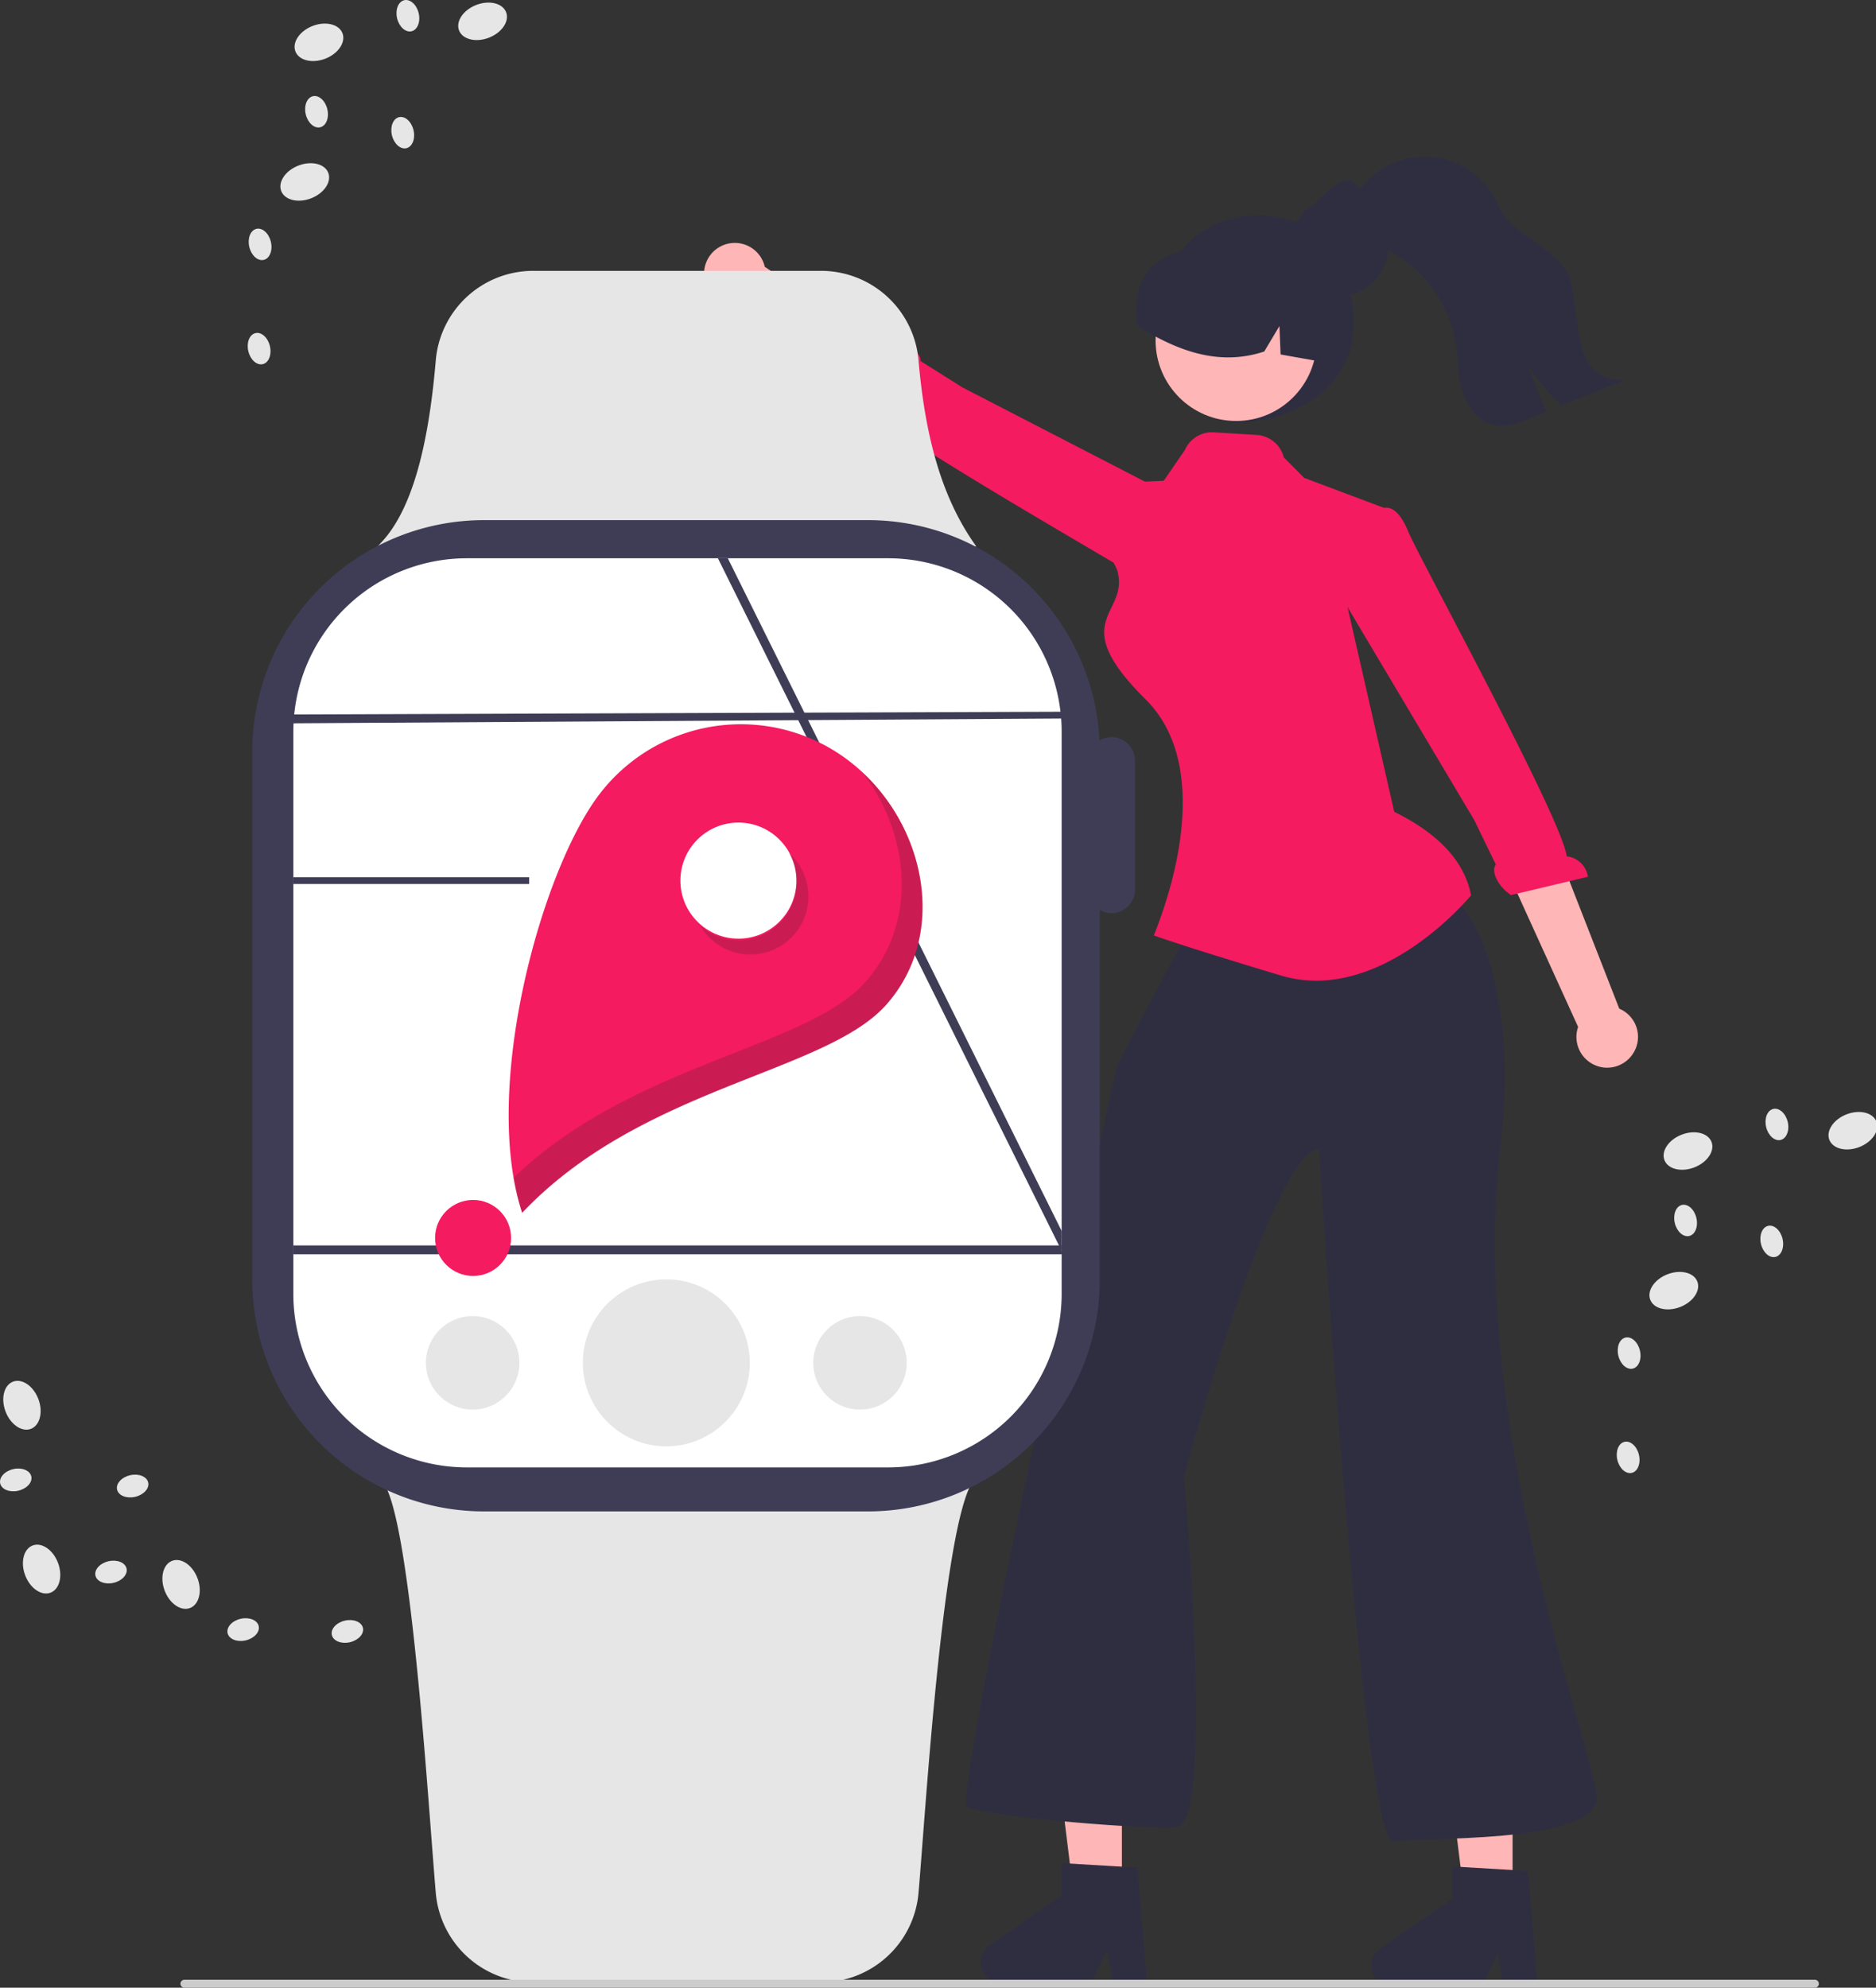 <svg xmlns="http://www.w3.org/2000/svg" data-name="Layer 1" width="561.822" height="595.222" viewBox="0 0 561.822 595.222" xmlns:xlink="http://www.w3.org/1999/xlink"><rect x="0" y="0" width="561.822" height="595.222" fill="#333333" stroke="none"/><polygon points="452.988 570.009 438.754 570.009 431.98 515.106 452.988 515.106 452.988 570.009" fill="#ffb6b6"/><path d="M779.59,747.06H769.382L767.56,737.422l-4.667,9.637H735.82a6.086,6.086,0,0,1-3.458-11.094l21.62-14.932,0-9.743,22.741,1.357Z" transform="translate(-319.089 -152.389)" fill="#2f2e41"/><polygon points="335.988 569.009 321.754 569.009 314.98 514.106 335.988 514.106 335.988 569.009" fill="#ffb6b6"/><path d="M662.59,746.06H652.382L650.56,736.422l-4.667,9.637H618.82a6.086,6.086,0,0,1-3.458-11.094l21.62-14.932,0-9.743,22.741,1.357Z" transform="translate(-319.089 -152.389)" fill="#2f2e41"/><path d="M797.379,691.664c-3.05,12.97-51.85,10.68-61,12.2-9.15,1.53-22.3-207.26-22.3-207.26-13.921.006-40.44,97.89-40.44,97.89s9.426,103.368-2,105c-7,1-55.99-2.91-62.85-5.96-5.068-2.253,44.943-222.487,44.943-222.487l28.907-54.553,34.49-3h29.74l1.91,6.86c5.217-5.528,26.374,18.452,19.63,75.982C758.394,581.756,799.184,683.992,797.379,691.664Z" transform="translate(-319.089 -152.389)" fill="#2f2e41"/><path d="M759.639,420.494s-26.973,33-56.973,24-38.027-12-38.027-12c7.99-19.958,15.654-52.712-2.474-70.684-24.526-24.316-4.339-25.251-8.563-38.875L641.238,297.512l26.362-1.151,6.293-9.153a8.92,8.92,0,0,1,8.73-5.359l12.834.785a8.92,8.92,0,0,1,8.1,6.705l6.108,6.155,27.164,10.198L720.665,325.494l15.973,70C749.651,401.89,757.641,410.106,759.639,420.494Z" transform="translate(-319.089 -152.389)" fill="#f41b60"/><path d="M808.162,467.859a9.157,9.157,0,0,0-4.132-13.42l-30.291-77.515L758.087,386.025l33.613,73.874a9.207,9.207,0,0,0,16.462,7.96Z" transform="translate(-319.089 -152.389)" fill="#ffb6b6"/><path d="M732.908,304.761s4.022-2.688,7.916,6.794c3.117,7.59,46.079,85.951,47.464,97.259a7.194,7.194,0,0,1,6.343,6.128l-23.035,5.485c-4.428-3.03-5.967-7.57-4.528-9.109l-6.467-13.335-44.97-75.577,14.334-15.754Z" transform="translate(-319.089 -152.389)" fill="#f41b60"/><path d="M529.942,234.237a9.157,9.157,0,0,0,10.606,9.202l66.715,49.751,8.468-16.004L548.123,232.283a9.207,9.207,0,0,0-18.181,1.954Z" transform="translate(-319.089 -152.389)" fill="#ffb6b6"/><path d="M680.092,332.825s-1.991,4.409-10.312-1.577c-6.661-4.792-84.576-48.557-91.734-57.421a7.194,7.194,0,0,1-8.625-1.844l16.644-16.842c5.36.228,9.068,3.267,8.661,5.334l12.543,7.894,78.146,40.341-3.828,20.952Z" transform="translate(-319.089 -152.389)" fill="#f41b60"/><path d="M666.008,246.194c0,16.197,8.103,32.68,24.3,32.68s38.546-11.731,33.518-36.87c-3.177-15.883-12.293-25.138-28.49-25.138A29.328,29.328,0,0,0,666.008,246.194Z" transform="translate(-319.089 -152.389)" fill="#2f2e41"/><circle cx="370.194" cy="101.935" r="24.126" fill="#ffb6b6"/><path d="M714.532,260.649c-.219-.035-.437-.081-.656-.115-3.763-.667-7.527-1.323-11.279-2.003l-.345-8.505-4.546,7.619c-10.369,3.441-20.071,1.496-29.198-2.797a82.432,82.432,0,0,1-8.747-4.822c-1.963-11.98,2.99-21.421,15.709-22.626.395-.037.679-.368,1.024-.541a.011.011,0,0,0,.011-.012c.587-.276,1.185-.541,1.784-.783a26.576,26.576,0,0,1,27.897,5.409C713.554,238.506,716.868,250.118,714.532,260.649Z" transform="translate(-319.089 -152.389)" fill="#2f2e41"/><path d="M705.288,226.248v.02a14.591,14.591,0,0,0,.479,3.742c.051.214.112.438.184.653v.01a14.801,14.801,0,0,0,9.125,9.503c.316.122.642.224.969.316a13.226,13.226,0,0,0,2.1.428,13.403,13.403,0,0,0,1.927.133,14.672,14.672,0,0,0,1.509-.071,14.278,14.278,0,0,0,3.436-.785,4.319,4.319,0,0,0,.51-.184,2.487,2.487,0,0,0,.245-.102,14.799,14.799,0,0,0,7.637-20.035l-.01-.01A14.503,14.503,0,0,0,730.493,215.787c-2.671-2.661-3.848-9.33-7.907-9.33a5.547,5.547,0,0,0-.581.02c-2.722.092-7.755,5.966-9.896,7.352a14.432,14.432,0,0,0-4.058,3.844,14.614,14.614,0,0,0-2.386,5.261A14.805,14.805,0,0,0,705.288,226.248Z" transform="translate(-319.089 -152.389)" fill="#2f2e41"/><path d="M723.352,221.1c2.296,2.673,5.891,3.712,9.134,5.103a38.424,38.424,0,0,1,22.323,28.071c.897,5.003.779,10.181,2.195,15.058,1.408,4.877,4.894,9.662,9.896,10.508,3.385.578,6.779-.729,9.963-2.019q2.627-1.056,5.254-2.12-2.74-6.875-5.472-13.751a69.685,69.685,0,0,0,10.148,11.874q9.414-3.796,18.845-7.592c-15.469.059-12.829-14.957-16.29-30.024-1.902-8.279-18.1-13.885-21.276-21.762a24.096,24.096,0,0,0-43.707-2.195C721.19,213.517,721.098,218.461,723.352,221.1Z" transform="translate(-319.089 -152.389)" fill="#2f2e41"/><path d="M611.467,316.047H432.159l1.352-1.473c8.488-9.242,13.742-26.922,16.064-54.048a29.299,29.299,0,0,1,29.299-27.032h86.019a29.312,29.312,0,0,1,29.293,26.994c2.065,23.693,7.257,40.91,16.341,54.184Z" transform="translate(-319.089 -152.389)" fill="#e6e6e6"/><path d="M564.893,745.994h-86.019a29.298,29.298,0,0,1-29.299-27.031c-2.322-27.127-7.575-113.806-16.064-123.05l-1.352-1.472H611.467l-.941,1.374c-9.084,13.274-14.276,99.492-16.341,123.184A29.313,29.313,0,0,1,564.893,745.994Z" transform="translate(-319.089 -152.389)" fill="#e6e6e6"/><path d="M651.956,373.131a6.96,6.96,0,0,0-3.599,1.021,69.41,69.41,0,0,0-69.324-66.009H464.049a69.41,69.41,0,0,0-69.41,69.41V535.57a69.41,69.41,0,0,0,69.41,69.41H579.033a69.41,69.41,0,0,0,69.41-69.41V424.85a6.953,6.953,0,0,0,3.513.974,7.026,7.026,0,0,0,7.026-7.026V380.157A7.026,7.026,0,0,0,651.956,373.131Z" transform="translate(-319.089 -152.389)" fill="#3f3d56"/><path d="M636.969,368.984c-.04-.89-.11-1.77-.2-2.65a51.961,51.961,0,0,0-51.65-46.77h-126.27a51.953,51.953,0,0,0-51.65,46.77c-.09.88-.16,1.76-.2,2.65q-.06,1.245-.06,2.49v168.42a51.96,51.96,0,0,0,51.91,51.91h126.27a51.967,51.967,0,0,0,51.91-51.91v-168.42Q637.029,370.229,636.969,368.984Z" transform="translate(-319.089 -152.389)" fill="#fff"/><polygon points="317.939 368.606 317.939 374.566 317.139 372.946 296.769 331.896 296.749 331.886 239.519 216.596 239.519 216.586 238.199 213.946 238.199 213.926 214.999 167.176 217.969 167.176 241.159 213.926 241.179 213.946 242.489 216.586 242.489 216.596 298.259 328.956 298.259 328.966 299.579 331.606 299.579 331.626 317.939 368.606" fill="#3f3d56"/><path d="M645.639,367.494l-239.28,1.49v-2.65l238.28-.84C645.358,366.364,644.958,366.604,645.639,367.494Z" transform="translate(-319.089 -152.389)" fill="#3f3d56"/><polygon points="318.449 375.596 87.849 375.596 87.849 372.946 317.939 372.946 317.939 374.566 318.449 375.596" fill="#3f3d56"/><path d="M571.63,378.985a53.275,53.275,0,0,0-74.233,12.883l0,0c-16.941,24.056-33.941,87.138-21.941,123.682,35.793-37.807,90.781-41.735,109.057-62.332C604.042,431.21,595.686,395.927,571.63,378.985Z" transform="translate(-319.089 -152.389)" fill="#f41b60"/><circle id="b452c1c8-53ab-4ced-a544-b8816c88fdab" data-name="af3c8991-f89c-43e0-a050-89c81726f2a6" cx="221.141" cy="263.696" r="17.375" fill="#fff"/><circle id="a24bae02-bdbe-4fd0-a0d6-bc02ca4e3c9e" data-name="a49e5b2e-c339-415c-b240-8977b61bd9a6" cx="141.679" cy="370.703" r="11.38" fill="#f41b60"/><path d="M558.819,412.075a17.374,17.374,0,0,1-30.008,17.521,17.372,17.372,0,0,0,26.452-21.831A17.375,17.375,0,0,1,558.819,412.075Z" transform="translate(-319.089 -152.389)" fill="#231f20" opacity="0.2" style="isolation:isolate"/><path d="M584.546,453.3c-18.276,20.596-73.264,24.525-109.057,62.332a73.695,73.695,0,0,1-2.573-10.578c35.775-34.37,87.702-38.714,105.36-58.613,15.804-17.811,13.344-44.315-.919-62.757C596.918,401.818,602.442,433.132,584.546,453.3Z" transform="translate(-319.089 -152.389)" fill="#231f20" opacity="0.2" style="isolation:isolate"/><path d="M373.13,746.421a1.186,1.186,0,0,0,1.19,1.19h488.29a1.19,1.19,0,0,0,0-2.38h-488.29A1.187,1.187,0,0,0,373.13,746.421Z" transform="translate(-319.089 -152.389)" fill="#ccc"/><ellipse cx="824.607" cy="497.059" rx="7.557" ry="5.257" transform="translate(-442.92 178.809) rotate(-21.161)" fill="#e6e6e6"/><ellipse cx="873.611" cy="490.773" rx="7.557" ry="5.257" transform="matrix(0.933, -0.361, 0.361, 0.933, -437.346, 196.075)" fill="#e6e6e6"/><ellipse cx="820.357" cy="538.868" rx="7.557" ry="5.257" transform="translate(-458.299 180.094) rotate(-21.161)" fill="#e6e6e6"/><ellipse cx="806.979" cy="557.564" rx="3.322" ry="4.776" transform="translate(-425.815 48.472) rotate(-13.316)" fill="#e6e6e6"/><ellipse cx="806.687" cy="588.787" rx="3.322" ry="4.776" transform="translate(-433.014 49.244) rotate(-13.316)" fill="#e6e6e6"/><ellipse cx="849.696" cy="524.118" rx="3.322" ry="4.776" transform="translate(-416.962 57.412) rotate(-13.316)" fill="#e6e6e6"/><ellipse cx="823.887" cy="517.85" rx="3.322" ry="4.776" transform="translate(-416.213 51.299) rotate(-13.316)" fill="#e6e6e6"/><ellipse cx="851.243" cy="489.099" rx="3.322" ry="4.776" transform="translate(-408.855 56.826) rotate(-13.316)" fill="#e6e6e6"/><ellipse cx="331.545" cy="622.249" rx="5.257" ry="7.557" transform="translate(-517.562 4.89) rotate(-20.691)" fill="#e6e6e6"/><ellipse cx="325.662" cy="573.195" rx="5.257" ry="7.557" transform="translate(-500.609 -0.352) rotate(-20.691)" fill="#e6e6e6"/><ellipse cx="373.317" cy="626.842" rx="5.257" ry="7.557" transform="translate(-516.49 19.946) rotate(-20.691)" fill="#e6e6e6"/><ellipse cx="391.903" cy="640.373" rx="4.776" ry="3.322" transform="translate(-451.655 -49.229) rotate(-12.846)" fill="#e6e6e6"/><ellipse cx="423.123" cy="640.921" rx="4.776" ry="3.322" transform="translate(-450.995 -42.274) rotate(-12.846)" fill="#e6e6e6"/><ellipse cx="358.809" cy="597.383" rx="4.776" ry="3.322" transform="translate(-442.925 -57.663) rotate(-12.846)" fill="#e6e6e6"/><ellipse cx="352.33" cy="623.139" rx="4.776" ry="3.322" transform="translate(-448.814 -58.459) rotate(-12.846)" fill="#e6e6e6"/><ellipse cx="323.804" cy="595.549" rx="4.776" ry="3.322" transform="translate(-443.393 -65.491) rotate(-12.846)" fill="#e6e6e6"/><ellipse cx="414.607" cy="165.059" rx="7.557" ry="5.257" transform="translate(-350.717 8.413) rotate(-21.161)" fill="#e6e6e6"/><ellipse cx="463.611" cy="158.773" rx="7.557" ry="5.257" transform="translate(-345.143 25.679) rotate(-21.161)" fill="#e6e6e6"/><ellipse cx="410.357" cy="206.868" rx="7.557" ry="5.257" transform="translate(-366.096 9.698) rotate(-21.161)" fill="#e6e6e6"/><ellipse cx="396.979" cy="225.564" rx="3.322" ry="4.776" transform="translate(-360.369 -54.889) rotate(-13.316)" fill="#e6e6e6"/><ellipse cx="396.687" cy="256.787" rx="3.322" ry="4.776" transform="translate(-367.569 -54.117) rotate(-13.316)" fill="#e6e6e6"/><ellipse cx="439.696" cy="192.118" rx="3.322" ry="4.776" transform="translate(-351.517 -45.949) rotate(-13.316)" fill="#e6e6e6"/><ellipse cx="413.887" cy="185.85" rx="3.322" ry="4.776" transform="translate(-350.768 -52.062) rotate(-13.316)" fill="#e6e6e6"/><ellipse cx="441.243" cy="157.099" rx="3.322" ry="4.776" transform="translate(-343.41 -46.534) rotate(-13.316)" fill="#e6e6e6"/><circle cx="199.549" cy="408.106" r="25" fill="#e6e6e6"/><circle cx="141.549" cy="408.106" r="14" fill="#e6e6e6"/><circle cx="257.549" cy="408.106" r="14" fill="#e6e6e6"/><rect x="87.849" y="262.696" width="70.625" height="2" fill="#3f3d56"/></svg>